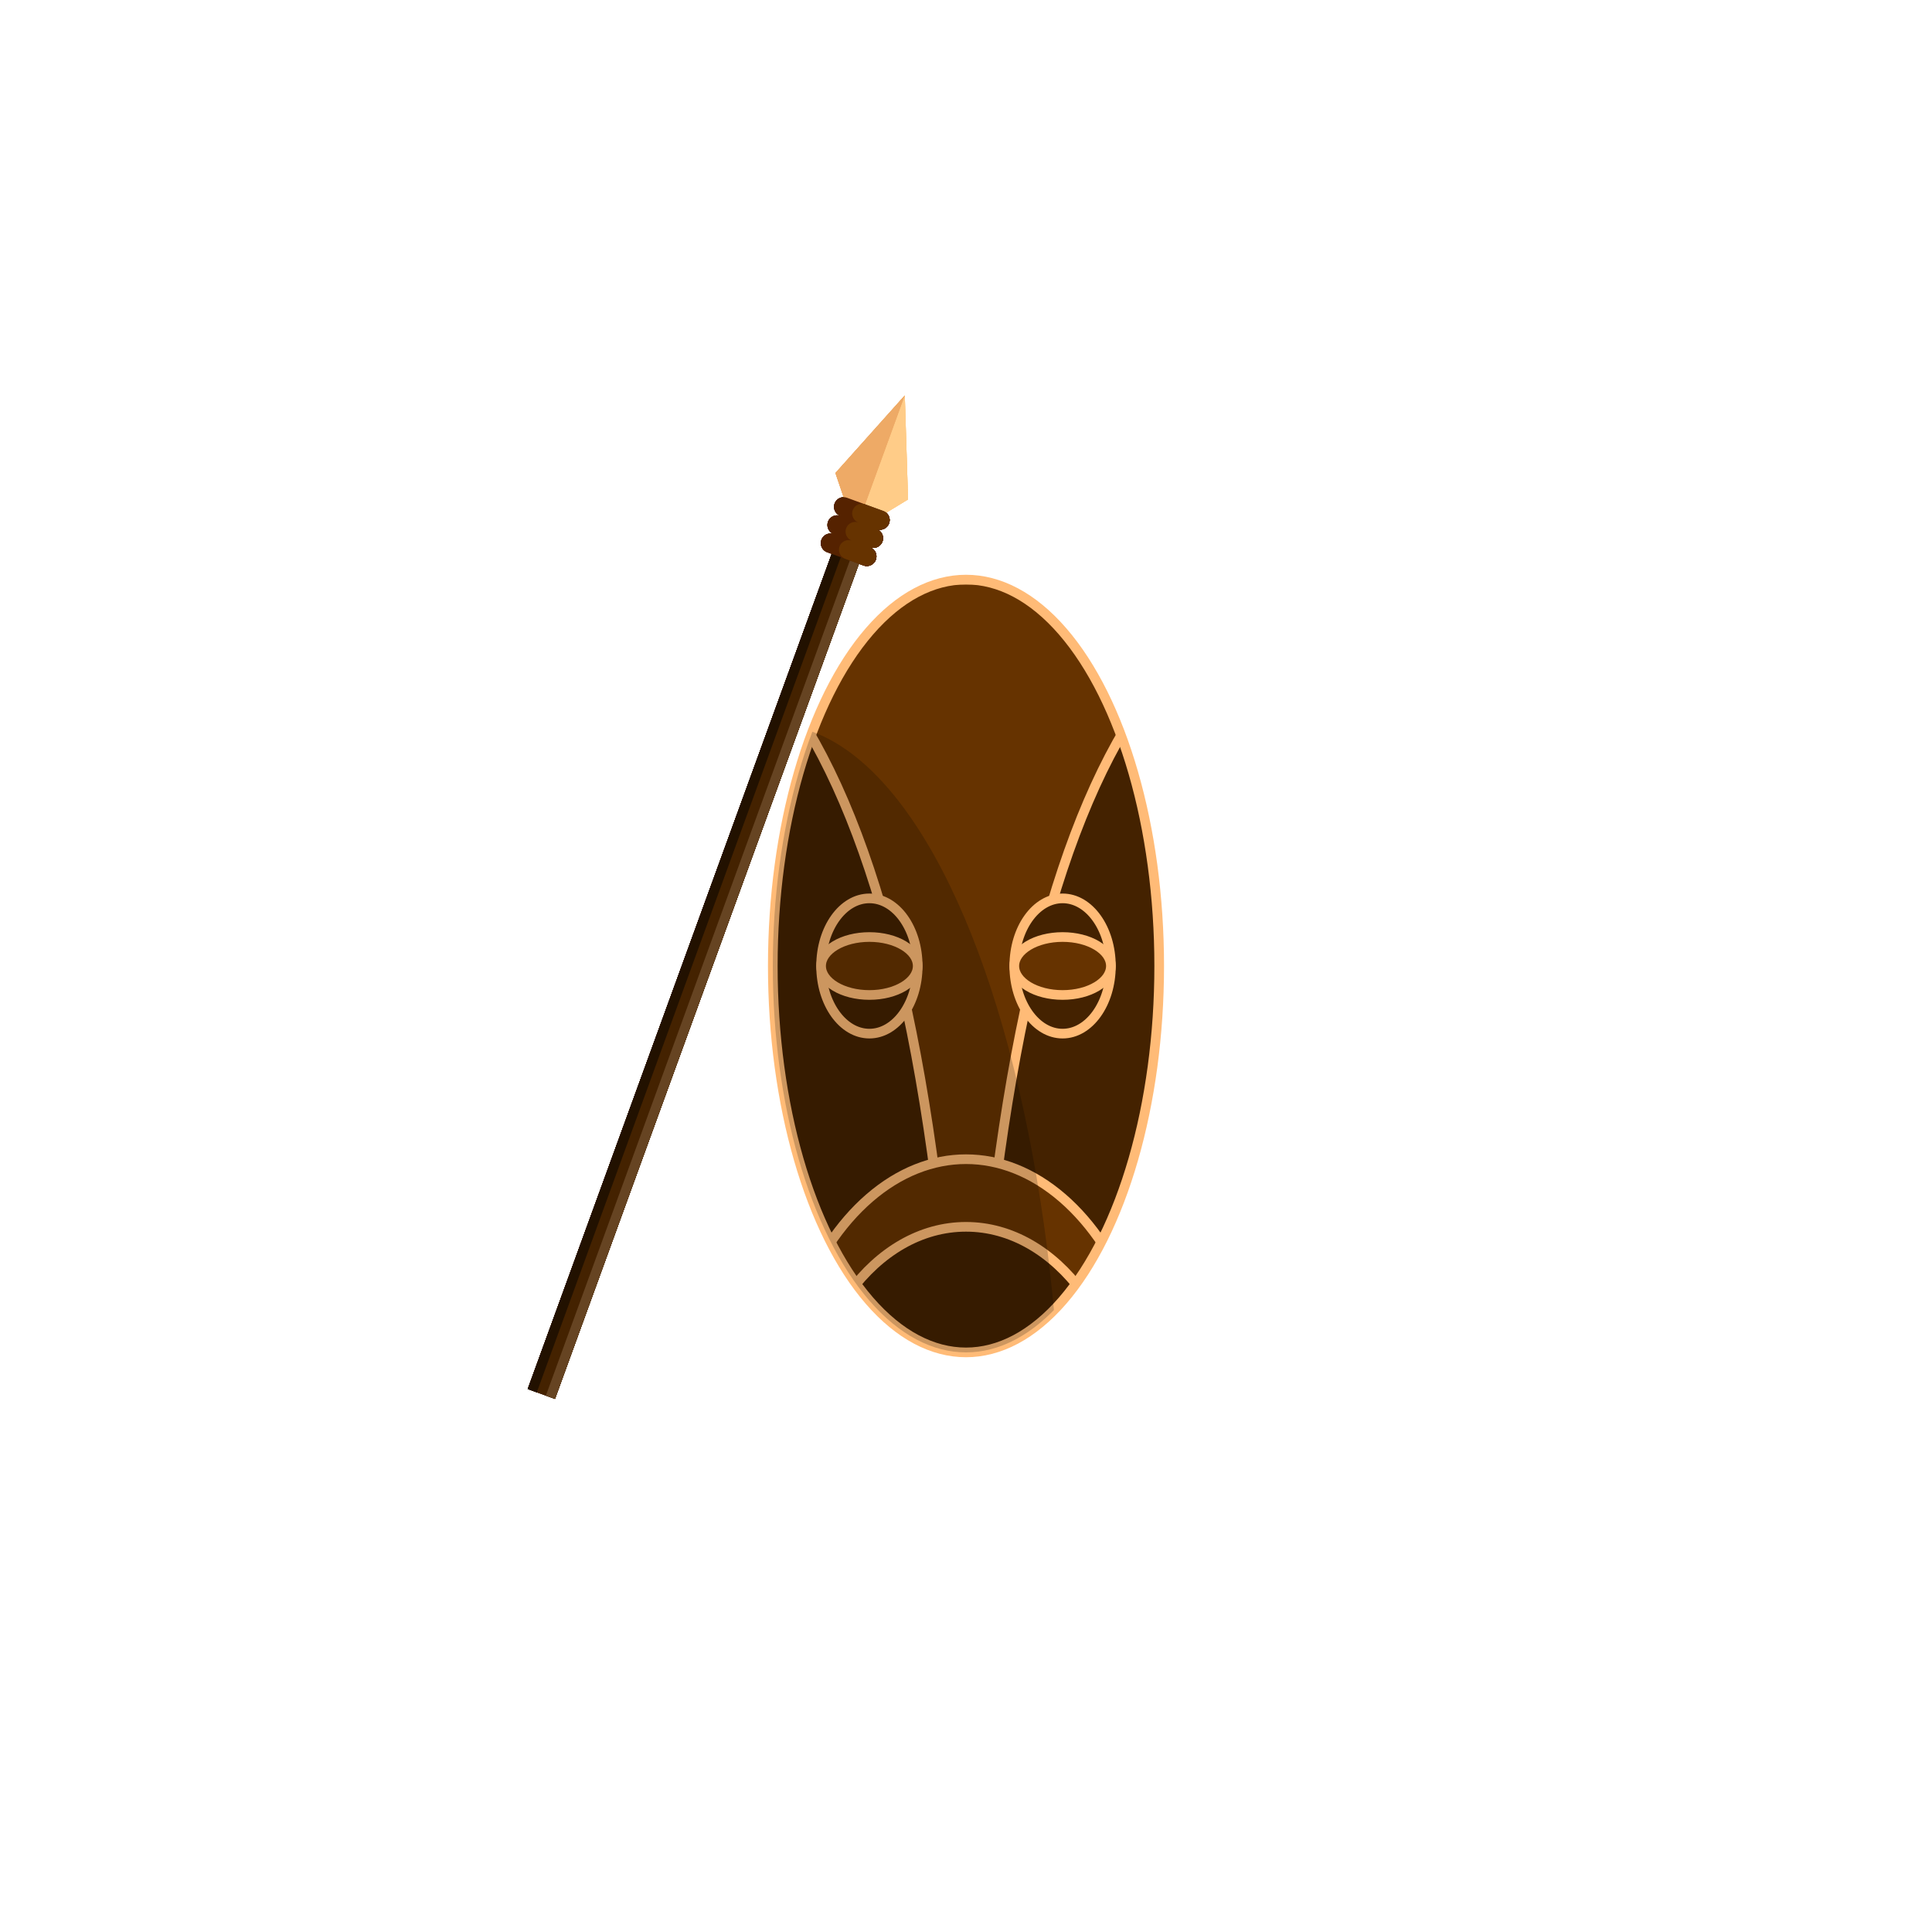 <svg xmlns="http://www.w3.org/2000/svg" version="1.1" xmlns:xlink="http://www.w3.org/1999/xlink" viewBox="-100 -100 200 200" preserveAspectRatio="xMinYMax">
    <symbol id="spear" viewBox="-20 -80 40 130" width="40" height="130">
        <path d="M0,45 L0,-50" stroke="#420" stroke-width="3"/>
        <path d="M1,45 L1,-50" stroke="#642" stroke-width="1"/>
        <path d="M-1,45 L-1,-50" stroke="#210" stroke-width="1"/>
        <path d="M0,-50 l4,-5 l-4,-10 Z" fill="#fc8" stroke="none"/>
        <path d="M0,-50 l-4,-5 l4,-10 Z" fill="#ea6" stroke="none"/>
        <path d="M-2,-50 h4 M-2,-52 h4 M-2,-48 h4" fill="none" stroke="#520" stroke-width="2" stroke-linecap="round"/>
        <path d="M0,-50 h2 M0,-52 h2 M0,-48 h2" fill="none" stroke="#630" stroke-width="2" stroke-linecap="round"/>
    </symbol>
    <g transform="translate(-20,-80)">
        <use href="#spear" x="0" y="0" width="40" height="130" transform="rotate(20 0 0)">
            <animateTransform attributeName="transform" attributeType="XML" type="rotate" values="20 20 80;30 20 80;20 20 80" dur="6s" repeatCount="indefinite"/>
        </use>
    </g>
    <g transform="translate(-20,-80)">
        <use href="#spear" x="0" y="0" width="40" height="130" transform="rotate(20 0 0)">
            <animateTransform attributeName="transform" attributeType="XML" type="rotate" values="20 20 80;45 20 80;20 20 80" dur="6s" repeatCount="indefinite"/>
        </use>
    </g>
    <g transform="translate(-20,-80)">
        <use href="#spear" x="0" y="0" width="40" height="130" transform="rotate(20 0 0)">
            <animateTransform attributeName="transform" attributeType="XML" type="rotate" values="-20 20 80;-30 20 80;-20 20 80" dur="6s" repeatCount="indefinite"/>
        </use>
    </g>
    <g transform="translate(-20,-80)">
        <use href="#spear" x="0" y="0" width="40" height="130" transform="rotate(20 0 0)">
            <animateTransform attributeName="transform" attributeType="XML" type="rotate" values="-20 20 80;-45 20 80;-20 20 80" dur="6s" repeatCount="indefinite"/>
        </use>
    </g>
    <clippath id="shield-path">
        <ellipse cx="0" cy="0" rx="20" ry="40"/>
    </clippath>
    <ellipse cx="0" cy="0" rx="20" ry="40" fill="#420"/>
    <g clip-path="url(#shield-path)">
        <path d="M-40,-40 Q0,-40,0,80 Q0,-40,40,-40 Z" fill="#630" stroke="#fb7" stroke-width="1"/>
        <ellipse cx="0" cy="50" rx="20" ry="30" fill="#630" stroke="#fb7" stroke-width="1"/>
        <ellipse cx="0" cy="50" rx="17" ry="23" fill="#420" stroke="#fb7" stroke-width="1"/>
    </g>
    <ellipse cx="-10" cy="0" rx="5" ry="7" fill="#420" stroke="#fb7" stroke-width="1"/>
    <ellipse cx="-10" cy="0" rx="5" ry="3" fill="#630" stroke="#fb7" stroke-width="1"/>
    <ellipse cx="10" cy="0" rx="5" ry="7" fill="#420" stroke="#fb7" stroke-width="1"/>
    <ellipse cx="10" cy="0" rx="5" ry="3" fill="#630" stroke="#fb7" stroke-width="1"/>
    <ellipse cx="0" cy="0" rx="20" ry="40" fill="none" stroke="#fb7" stroke-width="1"/>
    <g clip-path="url(#shield-path)">
        <ellipse cx="-20" cy="55" rx="30" ry="80" fill="#000" opacity="0.2"/>
    </g>
</svg>
